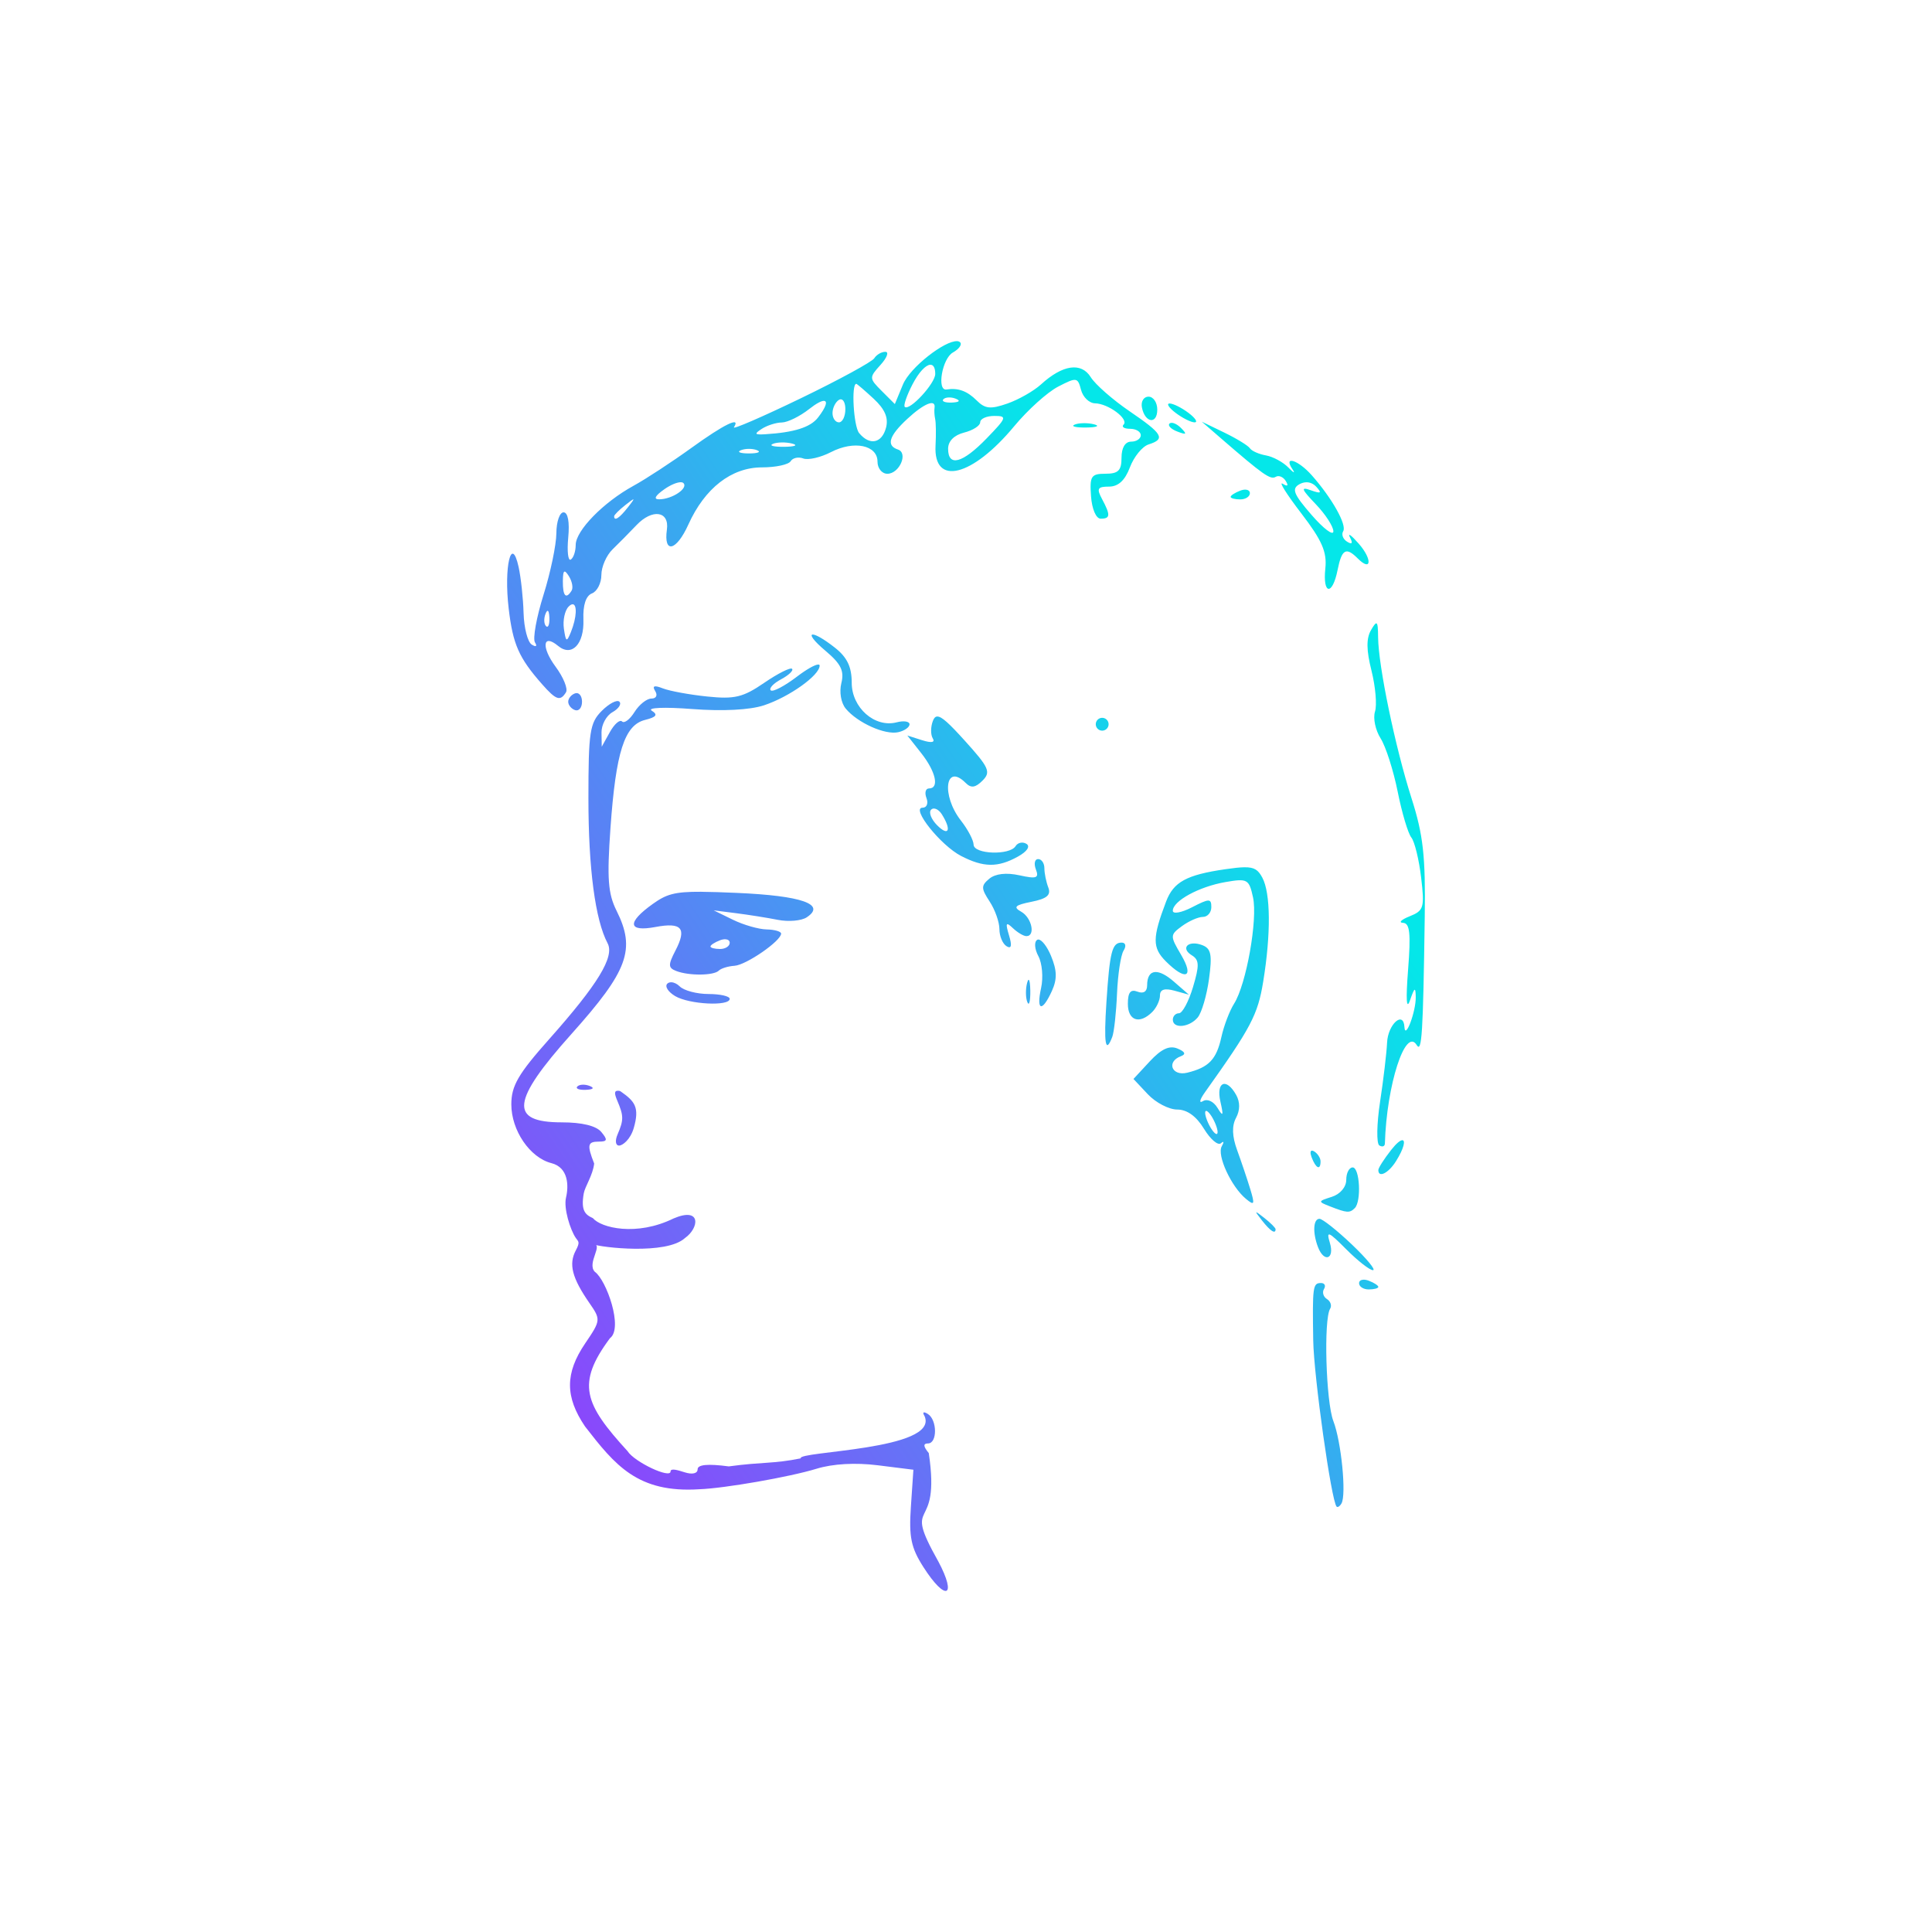 <?xml version="1.0" encoding="UTF-8" standalone="no"?>
<svg
   xmlns:dc="http://purl.org/dc/elements/1.1/"
   xmlns:cc="http://creativecommons.org/ns#"
   xmlns:rdf="http://www.w3.org/1999/02/22-rdf-syntax-ns#"
   xmlns:svg="http://www.w3.org/2000/svg"
   xmlns="http://www.w3.org/2000/svg"
   xmlns:xlink="http://www.w3.org/1999/xlink"
   xmlns:sodipodi="http://sodipodi.sourceforge.net/DTD/sodipodi-0.dtd"
   xmlns:inkscape="http://www.inkscape.org/namespaces/inkscape"
   sodipodi:docname="marc_new_avatar.svg"
   inkscape:version="1.0 (4035a4fb49, 2020-05-01)"
   id="svg8281"
   version="1.1"
   viewBox="0 0 76.434 76.434"
   height="76.434mm"
   width="76.434mm">
  <defs
     id="defs8275">
    <linearGradient
       inkscape:collect="always"
       id="linearGradient3851">
      <stop
         style="stop-color:#9d31fe;stop-opacity:1"
         offset="0"
         id="stop3847" />
      <stop
         style="stop-color:#04e7e9;stop-opacity:1"
         offset="1"
         id="stop3849" />
    </linearGradient>
    <filter
       height="1.24"
       y="-0.12"
       width="1.24"
       x="-0.12"
       id="filter4860"
       style="color-interpolation-filters:sRGB"
       inkscape:collect="always">
      <feGaussianBlur
         id="feGaussianBlur4862"
         stdDeviation="3.082"
         inkscape:collect="always" />
    </filter>
    <linearGradient
       inkscape:collect="always"
       xlink:href="#linearGradient3851"
       id="linearGradient1570-2-1-5-8"
       gradientUnits="userSpaceOnUse"
       gradientTransform="matrix(1,0,0,1,-333.597,-16.165)"
       x1="354.049"
       y1="299.147"
       x2="389.973"
       y2="274.949" />
  </defs>
  <sodipodi:namedview
     inkscape:document-rotation="0"
     inkscape:window-maximized="1"
     inkscape:window-y="-8"
     inkscape:window-x="-8"
     inkscape:window-height="715"
     inkscape:window-width="1366"
     showgrid="false"
     inkscape:current-layer="layer1"
     inkscape:document-units="mm"
     inkscape:cy="233.42407"
     inkscape:cx="-33.82747"
     inkscape:zoom="0.49497475"
     inkscape:pageshadow="2"
     inkscape:pageopacity="0.0"
     borderopacity="1.0"
     bordercolor="#666666"
     pagecolor="#ffffff"
     id="base" />
  <g
     transform="translate(0,-220.566)"
     id="layer1"
     inkscape:groupmode="layer"
     inkscape:label="Layer 1">
    <g
       id="g860">
      <circle
         style="opacity:0.486;fill:#ffffff;fill-opacity:1;stroke:none;stroke-width:1.865;stroke-linecap:round;stroke-linejoin:round;stroke-miterlimit:4;stroke-dasharray:none;stroke-dashoffset:0;stroke-opacity:1;paint-order:stroke markers fill;filter:url(#filter4860)"
         id="path4732"
         cx="38.217"
         cy="258.783"
         r="30.82" />
      <path
         id="path4168-3-8-1-7-6-0-2-2-0"
         style="fill:url(#linearGradient1570-2-1-5-8);fill-opacity:1;stroke-width:0.203"
         d="m 37.865,234.061 c 0.05,0.004 0.09,0.019 0.119,0.047 0.086,0.086 -0.043,0.268 -0.286,0.404 -0.424,0.237 -0.646,1.525 -0.252,1.463 0.459,-0.072 0.817,0.058 1.194,0.434 0.332,0.332 0.549,0.354 1.214,0.122 0.445,-0.155 1.043,-0.495 1.329,-0.756 0.857,-0.782 1.593,-0.89 1.969,-0.288 0.18,0.289 0.871,0.895 1.535,1.348 1.321,0.9 1.434,1.097 0.755,1.313 -0.249,0.079 -0.582,0.487 -0.74,0.906 -0.195,0.518 -0.461,0.763 -0.827,0.763 -0.454,0 -0.498,0.077 -0.276,0.491 0.341,0.638 0.331,0.779 -0.055,0.778 -0.181,-2.7e-4 -0.345,-0.382 -0.381,-0.889 -0.057,-0.795 0.003,-0.889 0.572,-0.889 0.508,0 0.635,-0.127 0.635,-0.635 0,-0.395 0.144,-0.635 0.381,-0.635 0.21,0 0.381,-0.114 0.381,-0.254 0,-0.14 -0.191,-0.254 -0.423,-0.254 -0.233,0 -0.349,-0.074 -0.258,-0.165 0.219,-0.219 -0.604,-0.833 -1.131,-0.843 -0.228,-0.005 -0.477,-0.244 -0.552,-0.533 -0.131,-0.499 -0.175,-0.505 -0.906,-0.127 -0.423,0.219 -1.203,0.922 -1.734,1.562 -1.665,2.009 -3.202,2.389 -3.116,0.771 0.023,-0.436 0.017,-0.906 -0.014,-1.046 -0.031,-0.14 -0.042,-0.34 -0.026,-0.445 0.059,-0.372 -0.413,-0.182 -1.076,0.433 -0.727,0.674 -0.845,1.056 -0.372,1.213 0.417,0.139 0.059,0.959 -0.419,0.959 -0.214,0 -0.389,-0.215 -0.389,-0.478 0,-0.658 -0.931,-0.849 -1.84,-0.379 -0.41,0.212 -0.904,0.325 -1.096,0.252 -0.193,-0.074 -0.418,-0.025 -0.5,0.109 -0.083,0.134 -0.592,0.243 -1.132,0.243 -1.21,0 -2.264,0.819 -2.916,2.264 -0.474,1.05 -0.984,1.169 -0.848,0.197 0.103,-0.736 -0.579,-0.834 -1.205,-0.174 -0.274,0.289 -0.698,0.718 -0.942,0.954 -0.245,0.236 -0.445,0.693 -0.445,1.015 0,0.323 -0.168,0.651 -0.372,0.73 -0.239,0.092 -0.361,0.461 -0.339,1.031 0.037,0.976 -0.46,1.495 -1.001,1.046 -0.607,-0.504 -0.674,0.045 -0.1,0.822 0.311,0.42 0.496,0.876 0.412,1.013 -0.227,0.367 -0.391,0.311 -0.949,-0.323 -0.917,-1.041 -1.152,-1.574 -1.319,-2.997 -0.194,-1.649 0.111,-2.921 0.393,-1.64 0.092,0.419 0.181,1.241 0.197,1.827 0.017,0.586 0.162,1.146 0.323,1.246 0.172,0.107 0.225,0.07 0.127,-0.088 -0.092,-0.148 0.061,-0.995 0.339,-1.881 0.278,-0.886 0.506,-1.983 0.508,-2.437 0.002,-0.454 0.13,-0.826 0.284,-0.826 0.173,0 0.244,0.381 0.186,0.995 -0.052,0.547 -0.007,0.94 0.1,0.874 0.107,-0.066 0.195,-0.327 0.195,-0.579 0,-0.566 1.094,-1.686 2.283,-2.338 0.491,-0.269 1.521,-0.943 2.29,-1.498 1.303,-0.941 1.971,-1.266 1.687,-0.82 -0.067,0.105 1.12,-0.409 2.637,-1.142 1.517,-0.733 2.829,-1.448 2.916,-1.588 0.087,-0.14 0.283,-0.255 0.436,-0.255 0.153,0 0.068,0.233 -0.189,0.517 -0.455,0.503 -0.454,0.531 0.049,1.034 l 0.517,0.517 0.319,-0.771 c 0.286,-0.689 1.663,-1.75 2.146,-1.717 z m -1.064,0.935 c -0.178,0.012 -0.448,0.288 -0.702,0.778 -0.224,0.432 -0.361,0.831 -0.306,0.887 0.183,0.182 1.207,-0.922 1.207,-1.301 0,-0.256 -0.078,-0.371 -0.2,-0.363 z m -2.925,0.755 c -0.205,0.002 -0.106,1.685 0.114,1.95 0.418,0.504 0.901,0.405 1.064,-0.218 0.101,-0.388 -0.046,-0.73 -0.491,-1.143 -0.35,-0.324 -0.659,-0.589 -0.687,-0.589 z m 11.563,0.508 c 0.19,0 0.345,0.23 0.345,0.511 0,0.6 -0.489,0.53 -0.608,-0.088 -0.045,-0.233 0.073,-0.424 0.263,-0.424 z m -7.909,0.031 c -0.088,0.004 -0.164,0.027 -0.206,0.069 -0.084,0.084 0.066,0.144 0.333,0.133 0.296,-0.012 0.356,-0.072 0.153,-0.153 -0.092,-0.037 -0.192,-0.053 -0.281,-0.049 z m -4.265,0.073 c -0.024,-5.3e-4 -0.049,0.007 -0.075,0.023 -0.14,0.086 -0.254,0.322 -0.254,0.523 0,0.201 0.114,0.366 0.254,0.366 0.14,0 0.254,-0.235 0.254,-0.523 0,-0.234 -0.076,-0.386 -0.179,-0.389 z m -0.665,0.062 c -0.102,-0.004 -0.303,0.099 -0.588,0.324 -0.368,0.29 -0.854,0.528 -1.08,0.531 -0.226,0.002 -0.582,0.115 -0.791,0.25 -0.313,0.202 -0.291,0.241 0.127,0.216 1.15,-0.07 1.796,-0.274 2.096,-0.663 0.322,-0.417 0.385,-0.651 0.236,-0.657 z m 13.674,0.104 c 0.14,0 0.476,0.168 0.747,0.373 0.271,0.205 0.379,0.373 0.239,0.373 -0.14,0 -0.476,-0.168 -0.747,-0.373 -0.271,-0.205 -0.379,-0.373 -0.239,-0.373 z m -6.937,0.492 c -0.307,0 -0.558,0.112 -0.558,0.249 0,0.137 -0.286,0.321 -0.635,0.409 -0.397,0.1 -0.635,0.339 -0.635,0.64 0,0.73 0.568,0.578 1.524,-0.409 0.798,-0.824 0.821,-0.889 0.304,-0.889 z m 8.207,0.227 0.889,0.43 c 0.489,0.237 0.946,0.517 1.016,0.623 0.07,0.106 0.356,0.233 0.635,0.282 0.279,0.049 0.68,0.266 0.889,0.482 0.21,0.216 0.281,0.245 0.159,0.064 -0.377,-0.56 0.225,-0.37 0.766,0.242 0.803,0.908 1.395,1.963 1.241,2.213 -0.078,0.126 -0.008,0.312 0.156,0.413 0.197,0.122 0.235,0.064 0.112,-0.173 -0.102,-0.196 0.055,-0.083 0.348,0.251 0.543,0.619 0.506,1.131 -0.042,0.582 -0.463,-0.463 -0.63,-0.366 -0.796,0.462 -0.205,1.026 -0.594,0.975 -0.484,-0.064 0.069,-0.653 -0.131,-1.11 -0.954,-2.183 -0.573,-0.747 -0.903,-1.272 -0.734,-1.168 0.197,0.122 0.241,0.083 0.123,-0.108 -0.101,-0.165 -0.28,-0.238 -0.398,-0.165 -0.206,0.127 -0.494,-0.076 -2.165,-1.523 z m -1.197,0.046 c 0.099,-0.003 0.246,0.074 0.376,0.204 0.249,0.251 0.22,0.28 -0.142,0.142 -0.251,-0.095 -0.392,-0.238 -0.313,-0.316 0.02,-0.02 0.047,-0.029 0.08,-0.03 z m -3.473,0.014 c 0.138,-0.002 0.286,0.013 0.409,0.045 v -5.4e-4 c 0.247,0.064 0.106,0.122 -0.313,0.127 -0.419,0.005 -0.622,-0.048 -0.45,-0.117 0.086,-0.035 0.215,-0.053 0.353,-0.054 z m -11.941,0.762 c -0.138,0.002 -0.267,0.02 -0.353,0.055 v 2.7e-4 c -0.172,0.07 0.03,0.122 0.449,0.117 0.419,-0.005 0.56,-0.062 0.313,-0.127 -0.124,-0.032 -0.271,-0.047 -0.409,-0.046 z m -1.301,0.254 c -0.115,0 -0.23,0.018 -0.318,0.053 -0.175,0.07 -0.032,0.128 0.318,0.128 0.349,0 0.492,-0.058 0.318,-0.128 -0.087,-0.035 -0.202,-0.053 -0.318,-0.053 z m -2.706,1.32 c -0.148,0.002 -0.397,0.105 -0.637,0.273 -0.374,0.262 -0.448,0.406 -0.207,0.403 0.514,-0.005 1.159,-0.439 0.955,-0.643 -0.023,-0.023 -0.061,-0.033 -0.111,-0.033 z m 24.747,0.002 c -0.089,0.003 -0.18,0.029 -0.269,0.079 -0.313,0.179 -0.229,0.391 0.484,1.212 0.475,0.547 0.863,0.839 0.863,0.649 0,-0.19 -0.314,-0.674 -0.698,-1.075 -0.573,-0.598 -0.607,-0.696 -0.191,-0.548 0.398,0.142 0.444,0.112 0.215,-0.137 -0.114,-0.124 -0.256,-0.185 -0.404,-0.18 z m -2.393,0.292 c 0.101,0.005 0.168,0.055 0.168,0.139 0,0.135 -0.171,0.246 -0.381,0.246 -0.21,0 -0.381,-0.045 -0.381,-0.1 0,-0.055 0.171,-0.166 0.381,-0.246 0.079,-0.03 0.152,-0.043 0.213,-0.039 z m -24.23,0.385 c -0.031,0.008 -0.132,0.084 -0.308,0.222 -0.245,0.192 -0.445,0.392 -0.445,0.445 0,0.209 0.209,0.074 0.54,-0.349 0.178,-0.227 0.253,-0.329 0.213,-0.318 z m -2.716,2.856 c -0.047,0.009 -0.064,0.133 -0.066,0.384 -0.004,0.588 0.125,0.725 0.346,0.369 0.069,-0.111 0.02,-0.369 -0.108,-0.572 -0.08,-0.126 -0.134,-0.188 -0.171,-0.181 z m 0.318,1.293 c -0.042,7.6e-4 -0.094,0.029 -0.155,0.091 -0.152,0.152 -0.236,0.546 -0.188,0.876 0.077,0.529 0.11,0.545 0.276,0.136 0.239,-0.592 0.249,-1.107 0.068,-1.103 z m -0.989,0.259 v 0 c -0.023,0.004 -0.051,0.043 -0.081,0.119 -0.073,0.183 -0.064,0.403 0.02,0.487 0.084,0.084 0.144,-0.066 0.133,-0.333 -0.008,-0.185 -0.034,-0.278 -0.073,-0.272 z m 32.789,0.497 c 0.053,0.01 0.066,0.185 0.069,0.558 0.012,1.137 0.676,4.336 1.319,6.351 0.467,1.462 0.56,2.297 0.526,4.7 -0.066,4.648 -0.114,5.403 -0.319,5.072 -0.446,-0.721 -1.189,1.582 -1.258,3.899 -0.003,0.113 -0.102,0.146 -0.22,0.074 -0.117,-0.073 -0.104,-0.851 0.03,-1.73 0.134,-0.879 0.258,-1.931 0.277,-2.339 0.033,-0.726 0.651,-1.28 0.687,-0.614 0.028,0.524 0.456,-0.611 0.447,-1.186 -0.006,-0.416 -0.047,-0.392 -0.227,0.127 -0.141,0.407 -0.168,-0.028 -0.076,-1.207 0.113,-1.445 0.07,-1.845 -0.2,-1.858 -0.189,-0.009 -0.071,-0.125 0.263,-0.259 0.56,-0.224 0.595,-0.342 0.453,-1.535 -0.084,-0.711 -0.259,-1.423 -0.388,-1.583 -0.129,-0.16 -0.373,-0.977 -0.54,-1.815 -0.168,-0.838 -0.472,-1.787 -0.676,-2.108 -0.204,-0.321 -0.304,-0.796 -0.221,-1.056 0.083,-0.26 0.02,-0.988 -0.138,-1.618 -0.206,-0.817 -0.211,-1.279 -0.017,-1.611 0.103,-0.177 0.168,-0.27 0.209,-0.262 z m -22.3,0.442 c 0.108,-0.006 0.421,0.159 0.875,0.516 0.489,0.385 0.669,0.76 0.669,1.391 0,0.988 0.913,1.791 1.779,1.565 0.279,-0.073 0.508,-0.037 0.508,0.079 0,0.116 -0.2,0.257 -0.445,0.312 -0.522,0.118 -1.613,-0.371 -2.079,-0.933 -0.187,-0.225 -0.261,-0.659 -0.173,-1.011 0.121,-0.482 -0.016,-0.76 -0.626,-1.274 -0.492,-0.414 -0.631,-0.64 -0.508,-0.647 z m 0.21,1.186 c 0.009,-5.3e-4 0.017,-5.3e-4 0.024,2.8e-4 0.026,0.003 0.041,0.017 0.041,0.043 0,0.383 -1.201,1.239 -2.202,1.57 -0.56,0.185 -1.635,0.24 -2.842,0.147 -1.091,-0.084 -1.792,-0.056 -1.6,0.065 0.255,0.16 0.188,0.253 -0.263,0.366 -0.815,0.204 -1.155,1.268 -1.368,4.27 -0.142,2.004 -0.098,2.6 0.24,3.278 0.765,1.533 0.459,2.371 -1.781,4.874 -2.383,2.663 -2.475,3.499 -0.385,3.499 0.799,0 1.361,0.137 1.563,0.381 0.259,0.312 0.242,0.381 -0.096,0.381 -0.448,0 -0.476,0.128 -0.186,0.868 -0.052,0.463 -0.365,0.911 -0.412,1.179 -0.119,0.681 0.053,0.841 0.36,0.98 0.321,0.384 1.722,0.734 3.193,0.013 1.107,-0.473 1.017,0.377 0.451,0.775 -0.734,0.675 -3.327,0.375 -3.658,0.24 0.483,-0.027 -0.247,0.752 0.093,1.096 0.456,0.323 1.134,2.233 0.598,2.626 -1.341,1.805 -1.016,2.595 0.694,4.467 0.268,0.429 1.703,1.107 1.703,0.805 -8e-6,-0.138 0.282,-0.054 0.562,0.035 0.298,0.095 0.508,0.046 0.508,-0.119 0,-0.188 0.405,-0.226 1.232,-0.116 1.35,-0.183 1.758,-0.097 2.849,-0.318 -0.162,-0.285 5.475,-0.323 4.9,-1.666 -0.1,-0.162 -0.049,-0.199 0.125,-0.092 0.377,0.233 0.383,1.168 0.008,1.168 -0.197,0 -0.187,0.118 0.031,0.381 0.497,3.32 -1.105,1.65 0.374,4.281 l 0.001,2.6e-4 c 0.759,1.427 0.294,1.608 -0.587,0.229 -0.49,-0.767 -0.577,-1.187 -0.495,-2.391 l 0.099,-1.46 -1.406,-0.176 c -0.888,-0.111 -1.781,-0.061 -2.426,0.137 -1.058,0.325 -3.646,0.777 -4.639,0.811 -2.442,0.157 -3.332,-0.954 -4.519,-2.483 -0.795,-1.172 -0.794,-2.109 0.004,-3.286 0.62,-0.914 0.623,-0.942 0.168,-1.599 -0.688,-0.994 -0.828,-1.539 -0.536,-2.085 0.179,-0.337 0.099,-0.34 -0.003,-0.49 -0.22,-0.323 -0.487,-1.173 -0.386,-1.597 0.11,-0.46 0.1,-1.19 -0.58,-1.362 -0.849,-0.216 -1.584,-1.294 -1.584,-2.324 0,-0.734 0.271,-1.202 1.495,-2.578 1.932,-2.174 2.596,-3.264 2.314,-3.796 -0.49,-0.922 -0.759,-2.957 -0.759,-5.73 0,-2.637 0.054,-2.99 0.529,-3.465 0.291,-0.291 0.605,-0.454 0.697,-0.362 0.092,0.092 -0.032,0.279 -0.275,0.415 -0.243,0.136 -0.438,0.499 -0.433,0.807 l 0.009,0.559 0.322,-0.579 c 0.177,-0.319 0.394,-0.508 0.482,-0.42 0.088,0.088 0.309,-0.08 0.492,-0.373 0.183,-0.293 0.484,-0.533 0.668,-0.533 0.191,0 0.256,-0.128 0.151,-0.297 -0.129,-0.208 -0.038,-0.24 0.303,-0.106 0.267,0.105 1.058,0.25 1.757,0.322 1.082,0.112 1.416,0.032 2.253,-0.542 0.54,-0.37 1.036,-0.619 1.101,-0.554 0.065,0.065 -0.129,0.252 -0.433,0.414 -0.303,0.162 -0.488,0.359 -0.41,0.437 0.078,0.078 0.545,-0.166 1.038,-0.542 0.375,-0.286 0.699,-0.468 0.832,-0.478 z m -9.554,1.13 c 0.124,-0.002 0.218,0.138 0.218,0.342 0,0.233 -0.123,0.382 -0.273,0.332 -0.15,-0.05 -0.273,-0.2 -0.273,-0.332 0,-0.133 0.123,-0.282 0.273,-0.332 0.019,-0.006 0.037,-0.009 0.055,-0.01 z m 14.272,0.927 c 0.171,-0.007 0.47,0.271 1.083,0.949 0.968,1.07 1.047,1.246 0.709,1.585 -0.284,0.284 -0.454,0.308 -0.669,0.092 -0.807,-0.807 -0.97,0.489 -0.187,1.49 0.273,0.349 0.499,0.778 0.502,0.953 0.007,0.381 1.429,0.432 1.66,0.059 0.088,-0.142 0.282,-0.183 0.43,-0.091 0.161,0.1 0.026,0.303 -0.335,0.503 v 1.5e-4 c -0.796,0.441 -1.362,0.435 -2.25,-0.024 -0.811,-0.419 -1.999,-1.909 -1.522,-1.909 0.164,0 0.233,-0.171 0.152,-0.381 -0.08,-0.21 -0.035,-0.381 0.1,-0.381 0.417,0 0.273,-0.659 -0.305,-1.394 l -0.551,-0.7 0.582,0.185 c 0.372,0.118 0.525,0.091 0.423,-0.074 -0.088,-0.142 -0.086,-0.452 0.005,-0.688 0.042,-0.11 0.093,-0.172 0.171,-0.175 z m 6.525,0.051 c 0.14,0 0.254,0.114 0.254,0.254 0,0.14 -0.114,0.254 -0.254,0.254 -0.14,0 -0.254,-0.114 -0.254,-0.254 0,-0.14 0.114,-0.254 0.254,-0.254 z m -6.649,3.589 c -0.045,-0.002 -0.086,0.012 -0.119,0.045 -0.104,0.104 0.004,0.382 0.24,0.619 0.459,0.459 0.576,0.184 0.185,-0.434 -0.089,-0.141 -0.208,-0.225 -0.307,-0.229 z m 4.116,2 c 0.135,0 0.246,0.162 0.246,0.36 0,0.198 0.07,0.542 0.155,0.763 0.115,0.3 -0.053,0.444 -0.664,0.566 -0.655,0.131 -0.736,0.209 -0.408,0.393 0.418,0.234 0.574,0.966 0.206,0.966 -0.112,0 -0.353,-0.143 -0.537,-0.318 -0.272,-0.259 -0.3,-0.207 -0.151,0.286 0.125,0.413 0.094,0.549 -0.099,0.43 -0.155,-0.096 -0.281,-0.4 -0.281,-0.676 0,-0.276 -0.174,-0.768 -0.387,-1.092 -0.341,-0.521 -0.343,-0.627 -0.011,-0.903 0.239,-0.198 0.673,-0.247 1.187,-0.134 0.681,0.15 0.786,0.113 0.654,-0.232 -0.086,-0.225 -0.046,-0.41 0.089,-0.41 z m 8.155,0.324 c 0.409,-0.006 0.552,0.109 0.713,0.409 0.331,0.618 0.344,2.227 0.035,4.116 -0.215,1.313 -0.476,1.809 -2.305,4.377 -0.21,0.294 -0.245,0.452 -0.079,0.35 0.172,-0.106 0.419,0.008 0.575,0.265 0.224,0.368 0.245,0.323 0.115,-0.249 -0.178,-0.786 0.235,-0.958 0.625,-0.261 0.158,0.283 0.156,0.604 -0.006,0.907 -0.17,0.318 -0.156,0.729 0.044,1.277 0.162,0.444 0.394,1.132 0.515,1.528 v -5.4e-4 c 0.192,0.628 0.17,0.679 -0.166,0.4 -0.586,-0.486 -1.158,-1.73 -0.958,-2.08 0.098,-0.171 0.084,-0.225 -0.031,-0.121 -0.115,0.104 -0.417,-0.153 -0.672,-0.572 -0.302,-0.497 -0.669,-0.761 -1.058,-0.761 -0.327,0 -0.85,-0.272 -1.163,-0.605 l -0.568,-0.605 0.644,-0.695 c 0.456,-0.491 0.776,-0.641 1.096,-0.509 0.304,0.126 0.348,0.225 0.134,0.305 -0.585,0.218 -0.358,0.801 0.254,0.651 0.854,-0.209 1.155,-0.524 1.351,-1.414 0.097,-0.442 0.323,-1.035 0.501,-1.316 0.483,-0.762 0.941,-3.334 0.749,-4.208 -0.158,-0.721 -0.22,-0.755 -1.099,-0.602 -1.041,0.182 -2.074,0.747 -2.074,1.134 0,0.14 0.343,0.077 0.762,-0.139 0.68,-0.351 0.762,-0.352 0.762,-0.006 0,0.213 -0.15,0.388 -0.333,0.388 -0.183,0 -0.554,0.163 -0.826,0.362 -0.479,0.352 -0.48,0.384 -0.034,1.143 0.525,0.893 0.178,1.037 -0.608,0.251 -0.537,-0.537 -0.535,-0.926 0.012,-2.365 0.295,-0.776 0.807,-1.055 2.344,-1.278 0.322,-0.047 0.562,-0.074 0.748,-0.077 z m -21.476,0.97 c 0.364,0.002 0.816,0.018 1.391,0.043 2.577,0.111 3.554,0.452 2.774,0.967 -0.208,0.138 -0.722,0.183 -1.141,0.1 -0.419,-0.083 -1.162,-0.201 -1.651,-0.263 l -0.889,-0.113 0.762,0.372 c 0.419,0.205 1.019,0.377 1.334,0.383 0.314,0.006 0.572,0.081 0.572,0.165 0,0.289 -1.382,1.243 -1.843,1.273 -0.253,0.016 -0.532,0.102 -0.621,0.191 -0.201,0.201 -1.178,0.21 -1.683,0.016 -0.324,-0.124 -0.329,-0.239 -0.034,-0.808 0.459,-0.885 0.252,-1.129 -0.793,-0.933 -1.092,0.205 -1.134,-0.178 -0.101,-0.914 0.521,-0.371 0.831,-0.487 1.924,-0.48 z m 0.95,1.878 c -0.061,-0.003 -0.134,0.009 -0.213,0.039 -0.21,0.08 -0.381,0.191 -0.381,0.246 0,0.055 0.171,0.1 0.381,0.1 0.21,0 0.381,-0.111 0.381,-0.246 0,-0.085 -0.067,-0.134 -0.168,-0.139 z m 12.385,0.011 c 0.132,0.009 0.339,0.273 0.493,0.643 0.241,0.581 0.249,0.924 0.035,1.394 -0.389,0.853 -0.625,0.785 -0.425,-0.124 0.09,-0.411 0.042,-0.976 -0.108,-1.255 -0.153,-0.285 -0.173,-0.569 -0.046,-0.647 0.015,-0.01 0.033,-0.014 0.052,-0.012 z m 3.288,0.121 c 0.159,0 0.192,0.135 0.077,0.318 -0.11,0.175 -0.227,0.938 -0.259,1.697 -0.032,0.759 -0.117,1.53 -0.188,1.715 -0.269,0.701 -0.34,0.278 -0.231,-1.38 0.131,-1.991 0.223,-2.35 0.601,-2.35 z m 2.83,0.034 c 0.101,-0.005 0.225,0.014 0.362,0.067 0.348,0.134 0.397,0.377 0.265,1.34 -0.089,0.647 -0.289,1.331 -0.446,1.519 -0.332,0.4 -0.985,0.459 -0.985,0.089 0,-0.14 0.11,-0.254 0.244,-0.254 0.134,0 0.384,-0.466 0.554,-1.036 0.257,-0.859 0.25,-1.074 -0.046,-1.256 -0.351,-0.217 -0.251,-0.453 0.052,-0.468 z m -1.497,1.13 c 0.182,-0.008 0.432,0.117 0.73,0.376 l 0.598,0.52 -0.572,-0.158 c -0.391,-0.108 -0.572,-0.048 -0.572,0.19 0,0.191 -0.137,0.485 -0.305,0.652 -0.502,0.502 -0.965,0.347 -0.965,-0.322 0,-0.453 0.106,-0.587 0.381,-0.481 0.238,0.091 0.381,-0.002 0.381,-0.247 0,-0.343 0.118,-0.522 0.324,-0.53 z m -5.009,0.308 c 0.035,0.01 0.059,0.164 0.063,0.434 0.005,0.419 -0.048,0.621 -0.117,0.449 -0.069,-0.172 -0.074,-0.515 -0.009,-0.762 0.02,-0.077 0.04,-0.117 0.057,-0.121 0.002,-5.4e-4 0.004,-5.4e-4 0.007,0 z m -14.14,0.097 c 0.105,0.003 0.231,0.061 0.334,0.164 0.165,0.165 0.678,0.301 1.139,0.301 0.461,0 0.838,0.086 0.838,0.191 0,0.302 -1.599,0.222 -2.157,-0.108 -0.278,-0.164 -0.419,-0.385 -0.313,-0.491 0.04,-0.04 0.096,-0.058 0.159,-0.056 z m -2.119,4.292 c 0.032,0 0.077,-0.002 0.117,0.027 0.549,0.385 0.759,0.62 0.516,1.451 -0.132,0.453 -0.441,0.691 -0.579,0.691 -0.142,0 -0.168,-0.193 -0.059,-0.445 0.246,-0.573 0.242,-0.733 -0.013,-1.332 -0.12,-0.282 -0.119,-0.392 0.019,-0.392 z m -1.391,-0.239 c 0.088,-0.004 0.189,0.013 0.281,0.049 v -1.4e-4 c 0.203,0.081 0.142,0.141 -0.154,0.154 -0.268,0.011 -0.418,-0.049 -0.333,-0.134 0.042,-0.042 0.118,-0.066 0.206,-0.069 z m 24.673,1.036 c -0.027,-5.4e-4 -0.042,0.024 -0.042,0.076 0,0.14 0.111,0.426 0.246,0.635 0.135,0.21 0.246,0.267 0.246,0.127 0,-0.14 -0.111,-0.426 -0.246,-0.635 -0.085,-0.131 -0.16,-0.202 -0.204,-0.203 z m 7.756,1.159 c 0.134,-0.003 0.072,0.319 -0.246,0.827 -0.298,0.478 -0.701,0.681 -0.701,0.354 0,-0.083 0.229,-0.441 0.508,-0.796 0.208,-0.264 0.358,-0.383 0.439,-0.384 z m -3.573,0.412 c 0.023,-5.4e-4 0.053,0.01 0.089,0.032 0.138,0.085 0.251,0.263 0.251,0.394 0,0.365 -0.182,0.285 -0.351,-0.155 -0.065,-0.17 -0.057,-0.269 0.011,-0.271 z m 1.61,0.665 c 0.282,0 0.352,1.341 0.085,1.609 -0.202,0.202 -0.309,0.195 -0.974,-0.065 -0.492,-0.192 -0.49,-0.204 0.064,-0.38 0.333,-0.106 0.572,-0.387 0.572,-0.673 0,-0.27 0.114,-0.491 0.254,-0.491 z m -3.802,1.778 c 0.031,0.008 0.132,0.084 0.308,0.222 0.245,0.192 0.445,0.392 0.445,0.445 0,0.209 -0.209,0.074 -0.54,-0.349 -0.178,-0.227 -0.253,-0.329 -0.213,-0.318 z m 2.49,0.255 c 0.117,0 0.694,0.457 1.281,1.016 0.588,0.559 0.963,1.016 0.834,1.016 -0.129,0 -0.604,-0.372 -1.056,-0.826 -0.711,-0.714 -0.798,-0.749 -0.648,-0.254 0.195,0.643 -0.228,0.796 -0.469,0.17 -0.219,-0.572 -0.191,-1.122 0.059,-1.122 z m 1.734,2.409 c 0.061,-0.003 0.134,0.009 0.213,0.039 0.21,0.08 0.381,0.191 0.381,0.246 0,0.055 -0.171,0.1 -0.381,0.1 -0.21,0 -0.381,-0.111 -0.381,-0.246 0,-0.085 0.067,-0.134 0.168,-0.139 z m -1.678,0.131 c 0.148,0 0.203,0.106 0.123,0.236 -0.08,0.13 -0.028,0.309 0.116,0.399 0.144,0.089 0.201,0.262 0.125,0.385 -0.26,0.421 -0.165,3.681 0.129,4.443 0.313,0.811 0.521,2.909 0.322,3.256 -0.065,0.114 -0.153,0.171 -0.194,0.127 -0.208,-0.223 -0.903,-5.161 -0.925,-6.58 -0.034,-2.124 -0.015,-2.265 0.304,-2.265 z"
         sodipodi:nodetypes="sssssssssssscssssssssscsccccssssssssssssssscssssscssccsccsssssssssccsssssssccsscsssssscsssssssssssscsssssssscsssscssssssssscsssssccscssssssscccssssccsssssssssssssssssssssscsssscssscssssssssssssssscsssssssscssssssscscsssssssscssssssssssssssscsscccscccccssssscccssccccssssccsssssssssscccssssscsssssssscsscssssscssccssssscccsssssssssssssssssssscsssssssssssssscssccssssssccscsscssscsssscssssscsssccsscsssssscssssssssssssssssssssssscsssssssssssssccssssssscssscsssssssscsssscscssssssssssssssssssssssssssssssscsssssccssscsssscsscsccccs" />
    </g>
  </g>
</svg>
